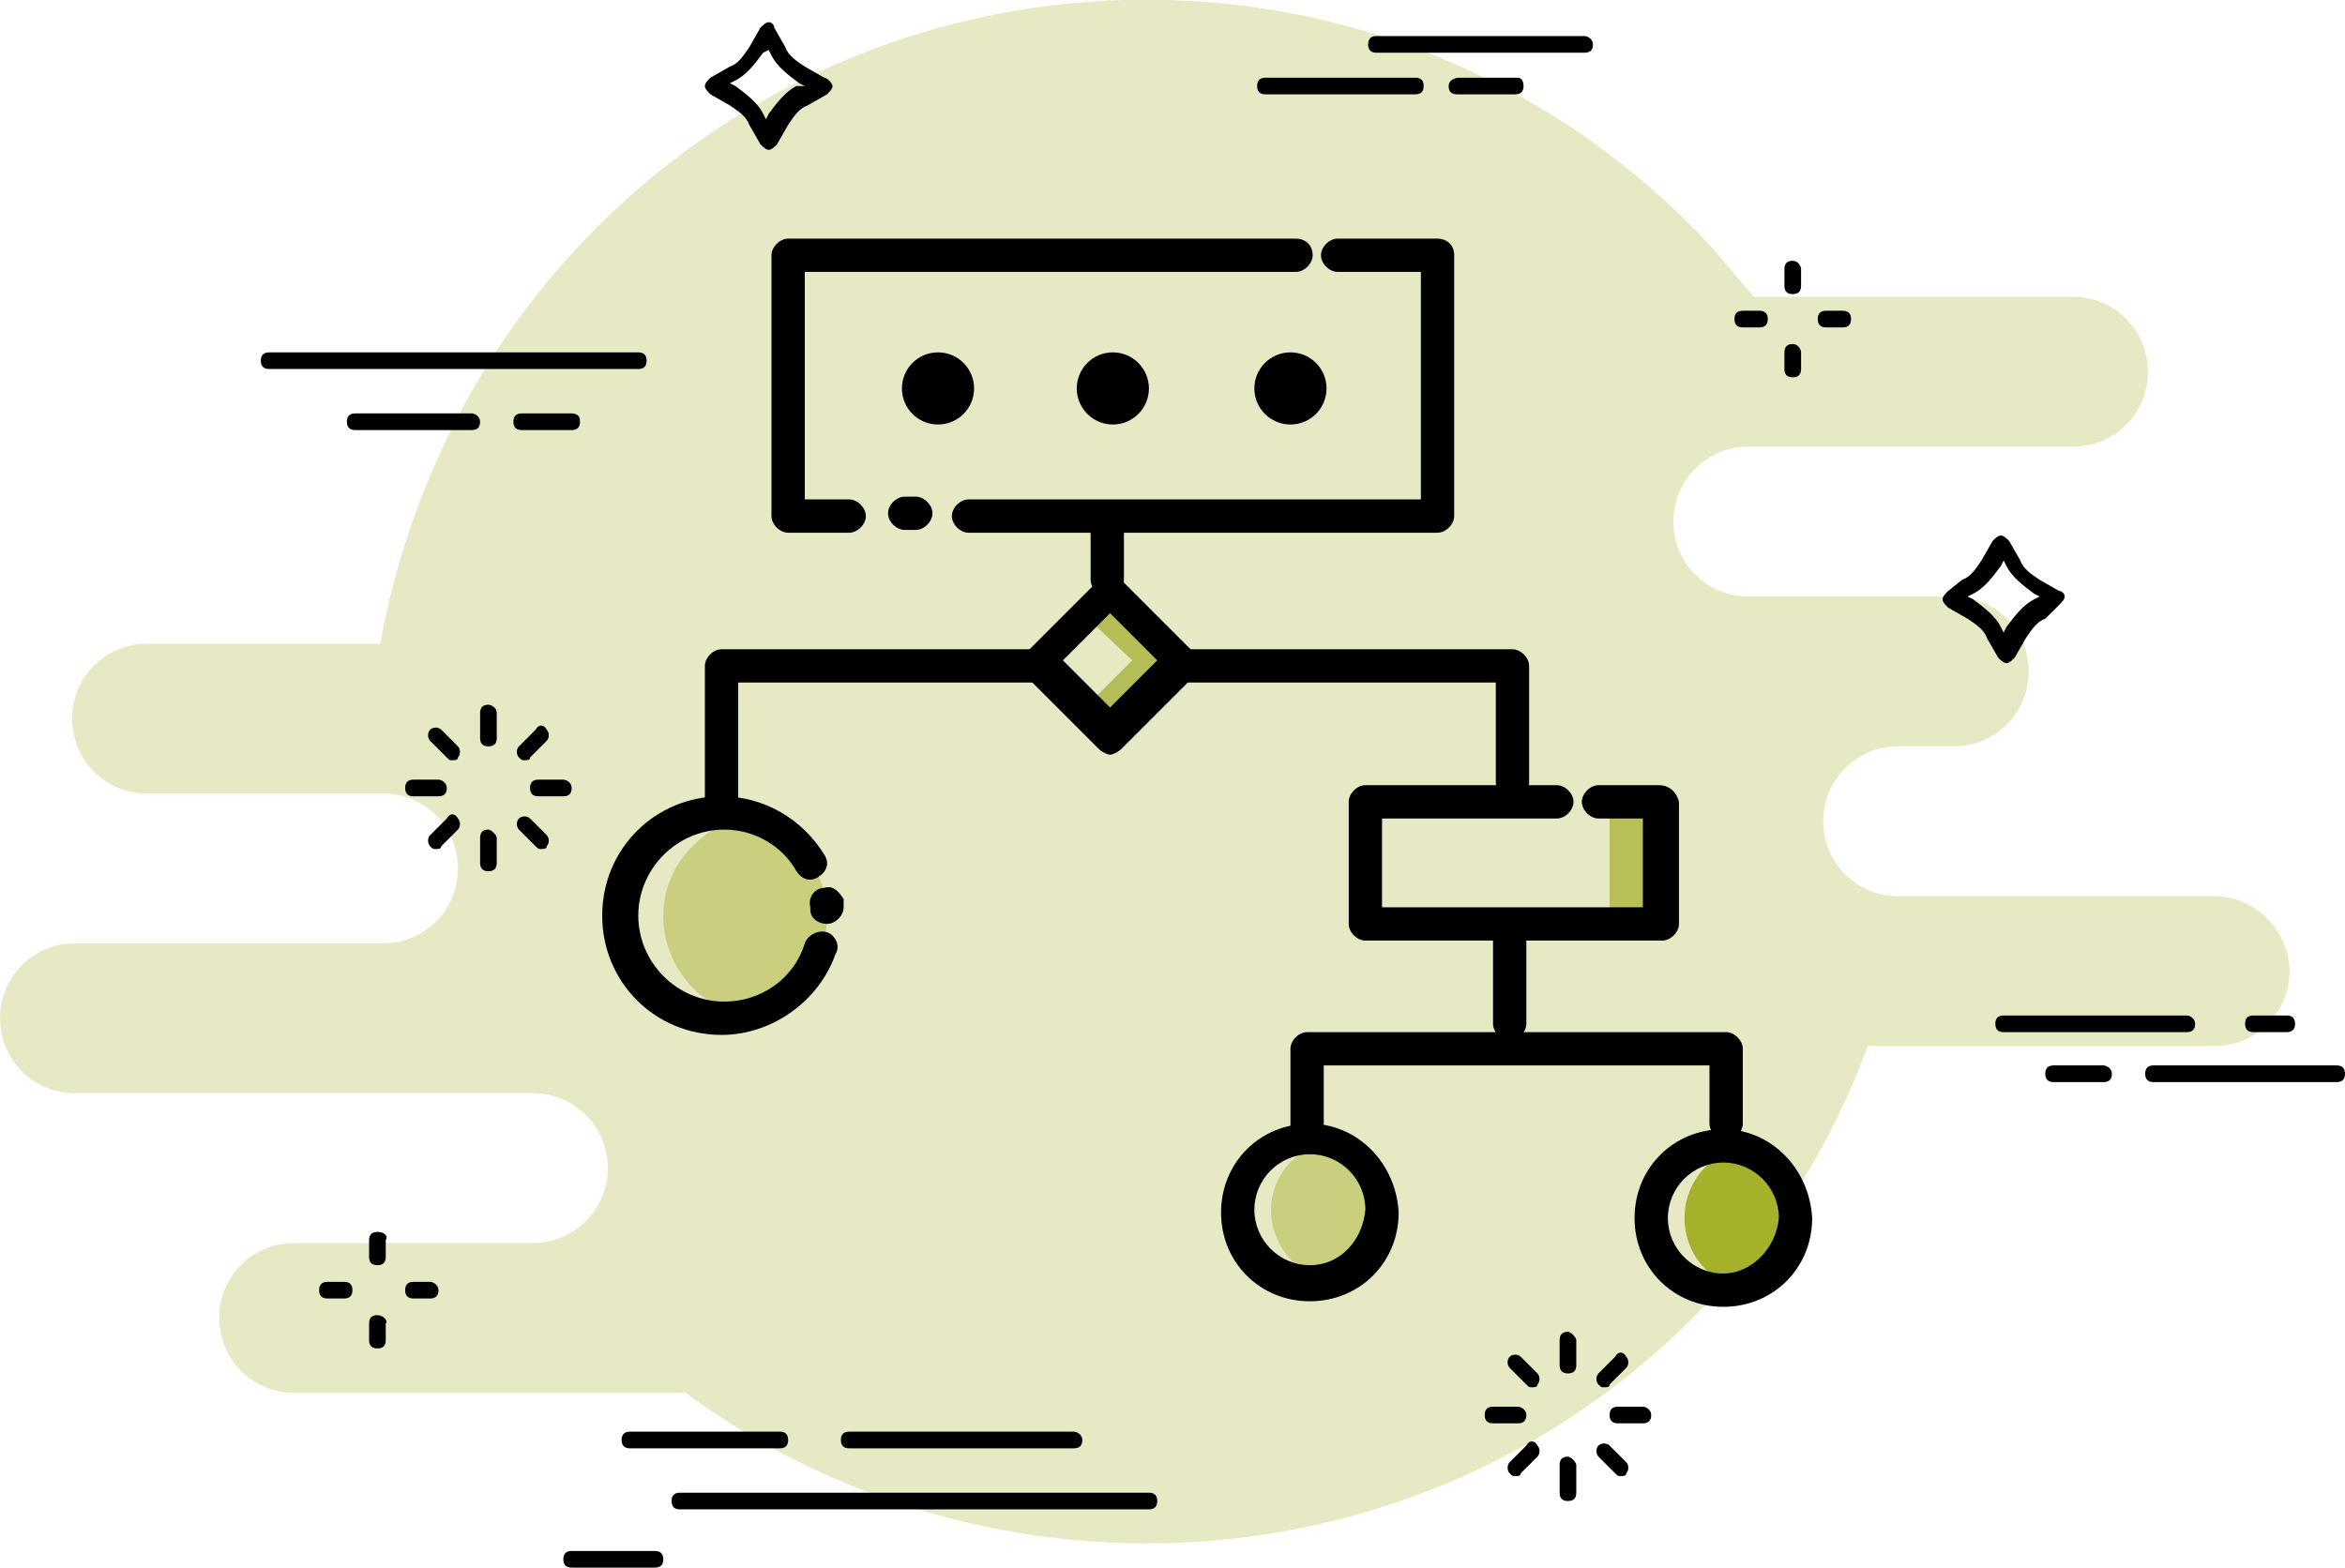 <?xml version="1.0" encoding="utf-8"?>
<!-- Generator: Adobe Illustrator 19.0.0, SVG Export Plug-In . SVG Version: 6.00 Build 0)  -->
<svg version="1.1" id="Digital_Marketing" xmlns="http://www.w3.org/2000/svg" xmlns:xlink="http://www.w3.org/1999/xlink" x="0px"
	 y="0px" viewBox="-378.2 270 84.5 56.5" style="enable-background:new -378.2 270 84.5 56.5;" xml:space="preserve">
<style type="text/css">
	.st0{fill:#E7E9C4;}
	.st1{fill:#E7E9C2;}
	.st2{fill:#CACF7F;}
	.st3{fill:#A5B12B;}
	.st4{fill:#B5BD56;}
	.st5{fill:#CACF7D;}
	.st6{fill:#B8BF57;}
</style>
<g id="XMLID_2206_">
	<g id="XMLID_2394_">
		<path id="XMLID_2202_" class="st0" d="M-298.4,302.3h-6.1h-5.3c-1.5,0-2.7-1.2-2.7-2.7l0,0c0-1.5,1.2-2.7,2.7-2.7h2
			c1.5,0,2.7-1.2,2.7-2.7l0,0c0-1.5-1.2-2.7-2.7-2.7h-7.4c-1.5,0-2.7-1.2-2.7-2.7l0,0c0-1.5,1.2-2.7,2.7-2.7h10.8h0.9
			c1.5,0,2.7-1.2,2.7-2.7l0,0c0-1.5-1.2-2.7-2.7-2.7H-315c-0.7-0.8-1.4-1.7-2.2-2.5c-10.9-11-28.6-10.9-39.5,0
			c-4.2,4.2-6.8,9.5-7.8,15h-8.4c-1.5,0-2.7,1.2-2.7,2.7l0,0c0,1.5,1.2,2.7,2.7,2.7h6.6h1.9c1.5,0,2.7,1.2,2.7,2.7l0,0
			c0,1.5-1.2,2.7-2.7,2.7h-1.9h-9.2c-1.5,0-2.7,1.2-2.7,2.7l0,0c0,1.5,1.2,2.7,2.7,2.7h9.1h7.4c1.5,0,2.7,1.2,2.7,2.7l0,0
			c0,1.5-1.2,2.7-2.7,2.7h-7.3h-1.3c-1.5,0-2.7,1.2-2.7,2.7l0,0c0,1.5,1.2,2.7,2.7,2.7h14.1c10.9,8,26.4,7.2,36.3-2.7
			c2.9-2.9,5-6.2,6.3-9.8h12.5c1.5,0,2.7-1.2,2.7-2.7l0,0C-295.7,303.6-296.9,302.3-298.4,302.3z"/>
	</g>
	<g id="XMLID_2305_">
		<g id="XMLID_2392_">
			<path id="XMLID_2200_" d="M-302.4,308.4h-1.8c-0.2,0-0.3,0.1-0.3,0.3c0,0.2,0.1,0.3,0.3,0.3h1.8c0.2,0,0.3-0.1,0.3-0.3
				C-302.1,308.5-302.3,308.4-302.4,308.4z"/>
		</g>
		<g id="XMLID_2390_">
			<path id="XMLID_2198_" d="M-294,308.4h-6.6c-0.2,0-0.3,0.1-0.3,0.3c0,0.2,0.1,0.3,0.3,0.3h6.6c0.2,0,0.3-0.1,0.3-0.3
				C-293.7,308.5-293.8,308.4-294,308.4z"/>
		</g>
		<g id="XMLID_2388_">
			<path id="XMLID_2196_" d="M-299.4,306.6h-6.6c-0.2,0-0.3,0.1-0.3,0.3c0,0.2,0.1,0.3,0.3,0.3h6.6c0.2,0,0.3-0.1,0.3-0.3
				C-299.1,306.7-299.3,306.6-299.4,306.6z"/>
		</g>
		<g id="XMLID_2386_">
			<path id="XMLID_2194_" d="M-295.8,306.6h-1.2c-0.2,0-0.3,0.1-0.3,0.3c0,0.2,0.1,0.3,0.3,0.3h1.2c0.2,0,0.3-0.1,0.3-0.3
				C-295.5,306.7-295.6,306.6-295.8,306.6z"/>
		</g>
		<g id="XMLID_2369_">
			<g id="XMLID_2384_">
				<path id="XMLID_2192_" d="M-362.4,298.1h-0.9c-0.2,0-0.3,0.1-0.3,0.3c0,0.2,0.1,0.3,0.3,0.3h0.9c0.2,0,0.3-0.1,0.3-0.3
					C-362.1,298.2-362.3,298.1-362.4,298.1z"/>
			</g>
			<g id="XMLID_2382_">
				<path id="XMLID_2189_" d="M-357.9,298.1h-0.9c-0.2,0-0.3,0.1-0.3,0.3c0,0.2,0.1,0.3,0.3,0.3h0.9c0.2,0,0.3-0.1,0.3-0.3
					C-357.6,298.2-357.8,298.1-357.9,298.1z"/>
			</g>
			<g id="XMLID_2380_">
				<path id="XMLID_2188_" d="M-362.1,299.5l-0.6,0.6c-0.1,0.1-0.1,0.3,0,0.4s0.1,0.1,0.2,0.1c0.1,0,0.2,0,0.2-0.1l0.6-0.6
					c0.1-0.1,0.1-0.3,0-0.4C-361.8,299.3-362,299.3-362.1,299.5z"/>
			</g>
			<g id="XMLID_2378_">
				<path id="XMLID_2185_" d="M-358.9,296.3l-0.6,0.6c-0.1,0.1-0.1,0.3,0,0.4c0.1,0.1,0.1,0.1,0.2,0.1s0.2,0,0.2-0.1l0.6-0.6
					c0.1-0.1,0.1-0.3,0-0.4C-358.6,296.1-358.8,296.1-358.9,296.3z"/>
			</g>
			<g id="XMLID_2376_">
				<path id="XMLID_2184_" d="M-360.6,299.9c-0.2,0-0.3,0.1-0.3,0.3v0.9c0,0.2,0.1,0.3,0.3,0.3c0.2,0,0.3-0.1,0.3-0.3v-0.9
					C-360.3,300.1-360.5,299.9-360.6,299.9z"/>
			</g>
			<g id="XMLID_2374_">
				<path id="XMLID_2181_" d="M-360.6,295.4c-0.2,0-0.3,0.1-0.3,0.3v0.9c0,0.2,0.1,0.3,0.3,0.3c0.2,0,0.3-0.1,0.3-0.3v-0.9
					C-360.3,295.5-360.5,295.4-360.6,295.4z"/>
			</g>
			<g id="XMLID_2372_">
				<path id="XMLID_2179_" d="M-359.1,299.5c-0.1-0.1-0.3-0.1-0.4,0c-0.1,0.1-0.1,0.3,0,0.4l0.6,0.6c0.1,0.1,0.1,0.1,0.2,0.1
					s0.2,0,0.2-0.1c0.1-0.1,0.1-0.3,0-0.4L-359.1,299.5z"/>
			</g>
			<g id="XMLID_2370_">
				<path id="XMLID_2177_" d="M-362.3,296.3c-0.1-0.1-0.3-0.1-0.4,0c-0.1,0.1-0.1,0.3,0,0.4l0.6,0.6c0.1,0.1,0.1,0.1,0.2,0.1
					c0.1,0,0.2,0,0.2-0.1c0.1-0.1,0.1-0.3,0-0.4L-362.3,296.3z"/>
			</g>
		</g>
		<g id="XMLID_2352_">
			<g id="XMLID_2367_">
				<path id="XMLID_2175_" d="M-323.5,320.7h-0.9c-0.2,0-0.3,0.1-0.3,0.3s0.1,0.3,0.3,0.3h0.9c0.2,0,0.3-0.1,0.3-0.3
					S-323.4,320.7-323.5,320.7z"/>
			</g>
			<g id="XMLID_2365_">
				<path id="XMLID_2172_" d="M-319,320.7h-0.9c-0.2,0-0.3,0.1-0.3,0.3s0.1,0.3,0.3,0.3h0.9c0.2,0,0.3-0.1,0.3-0.3
					S-318.9,320.7-319,320.7z"/>
			</g>
			<g id="XMLID_2363_">
				<path id="XMLID_2170_" d="M-323.2,322.1l-0.6,0.6c-0.1,0.1-0.1,0.3,0,0.4s0.1,0.1,0.2,0.1s0.2,0,0.2-0.1l0.6-0.6
					c0.1-0.1,0.1-0.3,0-0.4C-322.9,321.9-323.1,321.9-323.2,322.1z"/>
			</g>
			<g id="XMLID_2361_">
				<path id="XMLID_2168_" d="M-320,318.9l-0.6,0.6c-0.1,0.1-0.1,0.3,0,0.4s0.1,0.1,0.2,0.1c0.1,0,0.2,0,0.2-0.1l0.6-0.6
					c0.1-0.1,0.1-0.3,0-0.4C-319.7,318.7-319.9,318.7-320,318.9z"/>
			</g>
			<g id="XMLID_2359_">
				<path id="XMLID_2166_" d="M-321.7,322.5c-0.2,0-0.3,0.1-0.3,0.3v1c0,0.2,0.1,0.3,0.3,0.3s0.3-0.1,0.3-0.3v-1
					C-321.4,322.7-321.6,322.5-321.7,322.5z"/>
			</g>
			<g id="XMLID_2357_">
				<path id="XMLID_2163_" d="M-321.7,318c-0.2,0-0.3,0.1-0.3,0.3v0.9c0,0.2,0.1,0.3,0.3,0.3s0.3-0.1,0.3-0.3v-0.9
					C-321.4,318.2-321.6,318-321.7,318z"/>
			</g>
			<g id="XMLID_2355_">
				<path id="XMLID_2161_" d="M-320.2,322.1c-0.1-0.1-0.3-0.1-0.4,0s-0.1,0.3,0,0.4l0.6,0.6c0.1,0.1,0.1,0.1,0.2,0.1s0.2,0,0.2-0.1
					c0.1-0.1,0.1-0.3,0-0.4L-320.2,322.1z"/>
			</g>
			<g id="XMLID_2353_">
				<path id="XMLID_2159_" d="M-323.4,318.9c-0.1-0.1-0.3-0.1-0.4,0s-0.1,0.3,0,0.4l0.6,0.6c0.1,0.1,0.1,0.1,0.2,0.1
					c0.1,0,0.2,0,0.2-0.1c0.1-0.1,0.1-0.3,0-0.4L-323.4,318.9z"/>
			</g>
		</g>
		<g id="XMLID_2348_">
			<path id="XMLID_2349_" d="M-348.5,272.8l-0.7-0.4c-0.3-0.2-0.6-0.4-0.7-0.7l-0.4-0.7c0-0.1-0.1-0.2-0.2-0.2
				c-0.1,0-0.2,0.1-0.3,0.2l-0.4,0.7c-0.2,0.3-0.4,0.6-0.7,0.7l-0.7,0.4c-0.1,0.1-0.2,0.2-0.2,0.3s0.1,0.2,0.2,0.3l0.7,0.4
				c0.3,0.2,0.6,0.4,0.7,0.7l0.4,0.7c0.1,0.1,0.2,0.2,0.3,0.2c0.1,0,0.2-0.1,0.3-0.2l0.4-0.7c0.2-0.3,0.4-0.6,0.7-0.7l0,0l0.7-0.4
				c0.1-0.1,0.2-0.2,0.2-0.3S-348.4,272.8-348.5,272.8z M-349.5,273.1c-0.4,0.2-0.7,0.6-1,1l-0.1,0.2l-0.1-0.2c-0.2-0.4-0.6-0.7-1-1
				l-0.2-0.1l0.2-0.1c0.4-0.2,0.7-0.6,1-1l0.2-0.1l0.1,0.2c0.2,0.4,0.6,0.7,1,1l0.2,0.1H-349.5z"/>
		</g>
		<g id="XMLID_2344_">
			<path id="XMLID_2345_" d="M-304,291.3l-0.7-0.4c-0.3-0.2-0.6-0.4-0.7-0.7l-0.4-0.7c-0.1-0.1-0.2-0.2-0.3-0.2s-0.2,0.1-0.3,0.2
				l-0.4,0.7c-0.2,0.3-0.4,0.6-0.7,0.7l-0.5,0.4c-0.1,0.1-0.2,0.2-0.2,0.3s0.1,0.2,0.2,0.3l0.7,0.4c0.3,0.2,0.6,0.4,0.7,0.7l0.4,0.7
				c0.1,0.1,0.2,0.2,0.3,0.2s0.2-0.1,0.3-0.2l0.4-0.7c0.2-0.3,0.4-0.6,0.7-0.7l0,0l0.5-0.5c0.1-0.1,0.2-0.2,0.2-0.3
				S-303.9,291.3-304,291.3z M-304.9,291.6L-304.9,291.6c-0.4,0.2-0.7,0.6-1,1l-0.1,0.2l-0.1-0.2c-0.2-0.4-0.6-0.7-1-1l-0.2-0.1
				l0.2-0.1c0.4-0.2,0.7-0.6,1-1l0.1-0.2l0.1,0.2c0.2,0.4,0.6,0.7,1,1l0.2,0.1L-304.9,291.6z"/>
		</g>
		<g id="XMLID_2335_">
			<g id="XMLID_2342_">
				<path id="XMLID_2148_" d="M-314.8,281.2h-0.6c-0.2,0-0.3,0.1-0.3,0.3s0.1,0.3,0.3,0.3h0.6c0.2,0,0.3-0.1,0.3-0.3
					S-314.6,281.2-314.8,281.2z"/>
			</g>
			<g id="XMLID_2340_">
				<path id="XMLID_2144_" d="M-311.8,281.2h-0.6c-0.2,0-0.3,0.1-0.3,0.3s0.1,0.3,0.3,0.3h0.6c0.2,0,0.3-0.1,0.3-0.3
					S-311.6,281.2-311.8,281.2z"/>
			</g>
			<g id="XMLID_2338_">
				<path id="XMLID_2142_" d="M-313.6,282.4c-0.2,0-0.3,0.1-0.3,0.3v0.6c0,0.2,0.1,0.3,0.3,0.3c0.2,0,0.3-0.1,0.3-0.3v-0.6
					C-313.3,282.6-313.4,282.4-313.6,282.4z"/>
			</g>
			<g id="XMLID_2336_">
				<path id="XMLID_2141_" d="M-313.6,279.4c-0.2,0-0.3,0.1-0.3,0.3v0.6c0,0.2,0.1,0.3,0.3,0.3c0.2,0,0.3-0.1,0.3-0.3v-0.6
					C-313.3,279.6-313.4,279.4-313.6,279.4z"/>
			</g>
		</g>
		<g id="XMLID_2326_">
			<g id="XMLID_2333_">
				<path id="XMLID_2137_" d="M-365.8,316.2h-0.6c-0.2,0-0.3,0.1-0.3,0.3s0.1,0.3,0.3,0.3h0.6c0.2,0,0.3-0.1,0.3-0.3
					S-365.6,316.2-365.8,316.2z"/>
			</g>
			<g id="XMLID_2331_">
				<path id="XMLID_2135_" d="M-362.7,316.2h-0.6c-0.2,0-0.3,0.1-0.3,0.3s0.1,0.3,0.3,0.3h0.6c0.2,0,0.3-0.1,0.3-0.3
					S-362.6,316.2-362.7,316.2z"/>
			</g>
			<g id="XMLID_2329_">
				<path id="XMLID_2133_" d="M-364.6,317.4c-0.2,0-0.3,0.1-0.3,0.3v0.6c0,0.2,0.1,0.3,0.3,0.3c0.2,0,0.3-0.1,0.3-0.3v-0.6
					C-364.2,317.6-364.4,317.4-364.6,317.4z"/>
			</g>
			<g id="XMLID_2327_">
				<path id="XMLID_2131_" d="M-364.6,314.4c-0.2,0-0.3,0.1-0.3,0.3v0.6c0,0.2,0.1,0.3,0.3,0.3c0.2,0,0.3-0.1,0.3-0.3v-0.6
					C-364.2,314.5-364.4,314.4-364.6,314.4z"/>
			</g>
		</g>
		<g id="XMLID_2324_">
			<path id="XMLID_2129_" d="M-355.2,282.7h-13.3c-0.2,0-0.3,0.1-0.3,0.3s0.1,0.3,0.3,0.3h13.3c0.2,0,0.3-0.1,0.3-0.3
				S-355,282.7-355.2,282.7z"/>
		</g>
		<g id="XMLID_2322_">
			<path id="XMLID_2127_" d="M-354.6,325.9h-3c-0.2,0-0.3,0.1-0.3,0.3c0,0.2,0.1,0.3,0.3,0.3h3c0.2,0,0.3-0.1,0.3-0.3
				C-354.3,326-354.4,325.9-354.6,325.9z"/>
		</g>
		<g id="XMLID_2320_">
			<path id="XMLID_2125_" d="M-336.8,323.8h-16.9c-0.2,0-0.3,0.1-0.3,0.3c0,0.2,0.1,0.3,0.3,0.3h16.9c0.2,0,0.3-0.1,0.3-0.3
				C-336.5,323.9-336.6,323.8-336.8,323.8z"/>
		</g>
		<g id="XMLID_2318_">
			<path id="XMLID_2123_" d="M-339.5,321.6h-8.1c-0.2,0-0.3,0.1-0.3,0.3c0,0.2,0.1,0.3,0.3,0.3h8.1c0.2,0,0.3-0.1,0.3-0.3
				C-339.2,321.7-339.4,321.6-339.5,321.6z"/>
		</g>
		<g id="XMLID_2316_">
			<path id="XMLID_2121_" d="M-350.1,321.6h-5.4c-0.2,0-0.3,0.1-0.3,0.3c0,0.2,0.1,0.3,0.3,0.3h5.4c0.2,0,0.3-0.1,0.3-0.3
				C-349.8,321.7-349.9,321.6-350.1,321.6z"/>
		</g>
		<g id="XMLID_2314_">
			<path id="XMLID_2119_" d="M-323.5,272.8h-2.1c-0.2,0-0.4,0.1-0.4,0.3c0,0.2,0.1,0.3,0.3,0.3h2.1c0.2,0,0.3-0.1,0.3-0.3
				C-323.3,272.9-323.4,272.8-323.5,272.8z"/>
		</g>
		<g id="XMLID_2312_">
			<path id="XMLID_2117_" d="M-321.1,271.3h-7.5c-0.2,0-0.3,0.1-0.3,0.3c0,0.2,0.1,0.3,0.3,0.3h7.5c0.2,0,0.3-0.1,0.3-0.3
				C-320.8,271.4-321,271.3-321.1,271.3z"/>
		</g>
		<g id="XMLID_2310_">
			<path id="XMLID_2115_" d="M-327.2,272.8h-5.4c-0.2,0-0.3,0.1-0.3,0.3c0,0.2,0.1,0.3,0.3,0.3h5.4c0.2,0,0.3-0.1,0.3-0.3
				C-326.9,272.9-327,272.8-327.2,272.8z"/>
		</g>
		<g id="XMLID_2308_">
			<path id="XMLID_2113_" d="M-361.2,284.9h-4.2c-0.2,0-0.3,0.1-0.3,0.3c0,0.2,0.1,0.3,0.3,0.3h4.2c0.2,0,0.3-0.1,0.3-0.3
				C-360.9,285-361.1,284.9-361.2,284.9z"/>
		</g>
		<g id="XMLID_2306_">
			<path id="XMLID_2111_" d="M-357.6,284.9h-1.8c-0.2,0-0.3,0.1-0.3,0.3c0,0.2,0.1,0.3,0.3,0.3h1.8c0.2,0,0.3-0.1,0.3-0.3
				C-357.3,285-357.4,284.9-357.6,284.9z"/>
		</g>
	</g>
	<g id="XMLID_2209_">
		<g id="XMLID_2303_">
			<g id="XMLID_103_">
				<rect id="XMLID_104_" x="-350" y="279.3" class="st0" width="2.3" height="8.9"/>
			</g>
		</g>
		<g id="XMLID_2301_">
			<rect id="XMLID_2107_" x="-328.9" y="299" class="st0" width="1.7" height="4.2"/>
		</g>
		<g id="XMLID_2299_">
			<g id="XMLID_100_">
				<circle id="XMLID_101_" class="st0" cx="-352.1" cy="303" r="3.4"/>
			</g>
		</g>
		<g id="XMLID_2297_">
			<circle id="XMLID_2103_" class="st0" cx="-331" cy="313.7" r="2.4"/>
		</g>
		<g id="XMLID_2295_">
			<circle id="XMLID_2101_" class="st0" cx="-316.2" cy="313.7" r="2.4"/>
		</g>
		<g id="XMLID_2293_">
			<g id="XMLID_97_">
				<rect id="XMLID_98_" x="-348" y="279.1" class="st0" width="21.6" height="9.4"/>
			</g>
		</g>
		<g id="XMLID_2291_">
			<g id="XMLID_94_">
				<polygon id="XMLID_95_" class="st1" points="-340.4,293.8 -338.7,295.5 -337.1,294 -338.8,292.3 				"/>
			</g>
		</g>
		<g id="XMLID_2289_">
			<g id="XMLID_91_">
				<path id="XMLID_92_" class="st2" d="M-354.3,303c0,2,1.6,3.7,3.7,3.7c1.1-1.5,1.8-1.6,1.8-3.7c0-2-1.2-3.1-1.7-3.7
					C-352.6,299.4-354.3,301-354.3,303z"/>
			</g>
		</g>
		<g id="XMLID_2287_">
			<g id="XMLID_88_">
				<path id="XMLID_89_" class="st2" d="M-332.4,313.6c0,1.4,1.1,2.6,2.6,2.6c0.4-0.5,0.7-1.2,0.7-2.6s-0.2-1.8-0.7-2.6
					C-331.2,311.1-332.4,312.2-332.4,313.6z"/>
			</g>
		</g>
		<g id="XMLID_2285_">
			<g id="XMLID_85_">
				<path id="XMLID_86_" class="st3" d="M-317.5,313.9c0,1.4,1.1,2.6,2.6,2.6c0.5-1.2,0.8-1.2,0.8-2.6s-0.2-1.3-0.8-2.6
					C-316.4,311.3-317.5,312.5-317.5,313.9z"/>
			</g>
		</g>
		<g id="XMLID_2283_">
			<rect id="XMLID_2089_" x="-327.2" y="298.8" class="st0" width="8.8" height="4.4"/>
		</g>
		<g id="XMLID_2270_">
			<g id="XMLID_2281_">
				<rect id="XMLID_2086_" x="-328.4" y="279.1" class="st0" width="1.8" height="9.3"/>
			</g>
			<g id="XMLID_2279_">
				<g id="XMLID_82_">
					<polygon id="XMLID_83_" class="st4" points="-339.1,292.2 -337.4,293.8 -339.1,295.5 -338.2,296.3 -335.8,293.9 -335.6,293.8 
						-338.2,291.3 					"/>
				</g>
			</g>
			<g id="XMLID_2277_">
				<g id="XMLID_79_">
					<path id="XMLID_80_" class="st5" d="M-352.1,299.4c-0.3,0-0.6,0-0.9,0.1c1.6,0.4,2.8,1.8,2.8,3.6c0,1.7-1.2,3.1-2.8,3.5
						c0.3,0.1,0.6,0.1,0.9,0.1c2,0,3.7-1.6,3.7-3.7C-348.4,301-350.1,299.4-352.1,299.4z"/>
				</g>
			</g>
			<g id="XMLID_2275_">
				<g id="XMLID_76_">
					<path id="XMLID_77_" class="st5" d="M-331,311.1c-0.3,0-0.6,0.1-0.9,0.2c1,0.4,1.7,1.3,1.7,2.4c0,1.1-0.7,2-1.7,2.4
						c0.3,0.1,0.6,0.2,0.9,0.2c1.4,0,2.6-1.1,2.6-2.6C-328.5,312.2-329.6,311.1-331,311.1z"/>
				</g>
			</g>
			<g id="XMLID_2273_">
				<g id="XMLID_73_">
					<path id="XMLID_74_" class="st3" d="M-316.1,311.3c-0.3,0-0.6,0.1-0.9,0.2c1,0.4,1.7,1.3,1.7,2.4s-0.7,2-1.7,2.4
						c0.3,0.1,0.6,0.2,0.9,0.2c1.4,0,2.6-1.1,2.6-2.6C-313.6,312.5-314.7,311.3-316.1,311.3z"/>
				</g>
			</g>
			<g id="XMLID_2271_">
				<g id="XMLID_63_">
					<rect id="XMLID_64_" x="-320.2" y="298.7" class="st6" width="1.8" height="4.5"/>
				</g>
			</g>
		</g>
		<g id="XMLID_2268_">
			<g id="XMLID_60_">
				<path id="XMLID_61_" d="M-326.4,278.6h-3.6c-0.3,0-0.6,0.3-0.6,0.6c0,0.3,0.3,0.6,0.6,0.6h3v8.2h-16.3c-0.3,0-0.6,0.3-0.6,0.6
					c0,0.3,0.3,0.6,0.6,0.6h16.9c0.3,0,0.6-0.3,0.6-0.6v-9.4C-325.8,278.8-326.1,278.6-326.4,278.6z"/>
			</g>
		</g>
		<g id="XMLID_2266_">
			<g id="XMLID_56_">
				<path id="XMLID_58_" d="M-331.5,278.6h-18.3c-0.3,0-0.6,0.3-0.6,0.6v9.4c0,0.3,0.3,0.6,0.6,0.6h2.2c0.3,0,0.6-0.3,0.6-0.6
					c0-0.3-0.3-0.6-0.6-0.6h-1.6v-8.2h17.7c0.3,0,0.6-0.3,0.6-0.6C-330.9,278.8-331.2,278.6-331.5,278.6z"/>
			</g>
		</g>
		<g id="XMLID_2264_">
			<g id="XMLID_49_">
				<path id="XMLID_54_" d="M-345.2,287.9h-0.4c-0.3,0-0.6,0.3-0.6,0.6s0.3,0.6,0.6,0.6h0.4c0.3,0,0.6-0.3,0.6-0.6
					S-344.9,287.9-345.2,287.9z"/>
			</g>
		</g>
		<g id="XMLID_2262_">
			<g id="XMLID_46_">
				<circle id="XMLID_47_" cx="-344.4" cy="284" r="1.3"/>
			</g>
		</g>
		<g id="XMLID_2260_">
			<g id="XMLID_42_">
				<circle id="XMLID_43_" cx="-331.7" cy="284" r="1.3"/>
			</g>
		</g>
		<g id="XMLID_2258_">
			<g id="XMLID_39_">
				<circle id="XMLID_40_" cx="-338.1" cy="284" r="1.3"/>
			</g>
		</g>
		<g id="XMLID_2256_">
			<g id="XMLID_36_">
				<path id="XMLID_37_" d="M-338.3,288.2c-0.3,0-0.6,0.3-0.6,0.6v2.1c0,0.3,0.3,0.6,0.6,0.6c0.3,0,0.6-0.3,0.6-0.6v-2.1
					C-337.7,288.4-338,288.2-338.3,288.2z"/>
			</g>
		</g>
		<g id="XMLID_2252_">
			<g id="XMLID_50_">
				<path id="XMLID_51_" d="M-337.8,290.9c-0.1-0.1-0.3-0.2-0.4-0.2c-0.2,0-0.3,0.1-0.4,0.2l-2.6,2.6c-0.2,0.2-0.2,0.6,0,0.9
					l2.6,2.6c0.1,0.1,0.3,0.2,0.4,0.2s0.3-0.1,0.4-0.2l2.6-2.6c0.2-0.2,0.2-0.6,0-0.9L-337.8,290.9z M-338.2,295.5l-1.7-1.7l1.7-1.7
					l1.7,1.7L-338.2,295.5z"/>
			</g>
		</g>
		<g id="XMLID_2250_">
			<g id="XMLID_33_">
				<path id="XMLID_34_" d="M-340.8,293.4h-11.4c-0.3,0-0.6,0.3-0.6,0.6v5.1c0,0.3,0.3,0.6,0.6,0.6s0.6-0.3,0.6-0.6v-4.5h10.8
					c0.3,0,0.6-0.3,0.6-0.6S-340.5,293.4-340.8,293.4z"/>
			</g>
		</g>
		<g id="XMLID_2248_">
			<g id="XMLID_30_">
				<path id="XMLID_31_" d="M-323.7,293.4h-11.9c-0.3,0-0.6,0.3-0.6,0.6s0.3,0.6,0.6,0.6h11.3v3.6c0,0.3,0.3,0.6,0.6,0.6
					s0.6-0.3,0.6-0.6V294C-323.1,293.7-323.4,293.4-323.7,293.4z"/>
			</g>
		</g>
		<g id="XMLID_2241_">
			<g id="XMLID_65_">
				<path id="XMLID_71_" d="M-348.5,302C-348.5,302-348.4,302-348.5,302C-348.4,302-348.4,302-348.5,302L-348.5,302z"/>
				<path id="XMLID_70_" d="M-348.3,302.1L-348.3,302.1L-348.3,302.1z"/>
				<path id="XMLID_69_" d="M-348.4,302L-348.4,302L-348.4,302z"/>
				<path id="XMLID_66_" d="M-348.5,302c-0.3,0-0.6,0.3-0.5,0.7v0.1c0,0.3,0.3,0.5,0.6,0.5c0.3,0,0.6-0.3,0.6-0.6c0-0.1,0-0.2,0-0.3
					C-348,302.1-348.2,301.9-348.5,302z M-348.5,302L-348.5,302C-348.4,302-348.4,302-348.5,302C-348.4,302-348.4,302-348.5,302
					C-348.4,302-348.4,302-348.5,302L-348.5,302L-348.5,302h0.2H-348.5L-348.5,302L-348.5,302C-348.4,302-348.4,302-348.5,302
					C-348.4,302-348.4,302-348.5,302C-348.4,302-348.5,302-348.5,302z"/>
			</g>
		</g>
		<g id="XMLID_2239_">
			<g id="XMLID_27_">
				<path id="XMLID_28_" d="M-348.4,303.6c-0.3-0.1-0.7,0.1-0.8,0.4c-0.4,1.3-1.6,2.1-2.9,2.1c-1.7,0-3.1-1.4-3.1-3.1
					s1.4-3.1,3.1-3.1c1.1,0,2.1,0.6,2.6,1.5c0.2,0.3,0.5,0.4,0.8,0.2c0.3-0.2,0.4-0.5,0.2-0.8c-0.8-1.3-2.2-2.1-3.7-2.1
					c-2.4,0-4.3,1.9-4.3,4.3s1.9,4.3,4.3,4.3c1.8,0,3.5-1.2,4.1-2.9C-347.9,304.1-348.1,303.7-348.4,303.6z"/>
			</g>
		</g>
		<g id="XMLID_2231_">
			<path id="XMLID_2233_" d="M-331,310.5c-1.8,0-3.2,1.4-3.2,3.2c0,1.8,1.4,3.2,3.2,3.2c1.8,0,3.2-1.4,3.2-3.2
				C-327.9,311.9-329.3,310.5-331,310.5z M-331,315.6c-1.1,0-2-0.9-2-2s0.9-2,2-2c1.1,0,2,0.9,2,2
				C-329.1,314.7-329.9,315.6-331,315.6z"/>
		</g>
		<g id="XMLID_2223_">
			<path id="XMLID_2225_" d="M-316.1,310.7c-1.8,0-3.2,1.4-3.2,3.2c0,1.8,1.4,3.2,3.2,3.2c1.8,0,3.2-1.4,3.2-3.2
				C-313,312.1-314.4,310.7-316.1,310.7z M-316.1,315.9c-1.1,0-2-0.9-2-2s0.9-2,2-2s2,0.9,2,2C-314.2,315-315.1,315.9-316.1,315.9z"
				/>
		</g>
		<g id="XMLID_2219_">
			<g id="XMLID_24_">
				<path id="XMLID_25_" d="M-318.4,298.3h-2.2c-0.3,0-0.6,0.3-0.6,0.6c0,0.3,0.3,0.6,0.6,0.6h1.6v3.2h-9.4v-3.2h6.3
					c0.3,0,0.6-0.3,0.6-0.6c0-0.3-0.3-0.6-0.6-0.6h-6.9c-0.3,0-0.6,0.3-0.6,0.6v4.4c0,0.3,0.3,0.6,0.6,0.6h10.7
					c0.3,0,0.6-0.3,0.6-0.6v-4.4C-317.8,298.5-318.1,298.3-318.4,298.3z"/>
			</g>
		</g>
		<g id="XMLID_2215_">
			<g id="XMLID_21_">
				<path id="XMLID_22_" d="M-323.8,303c-0.3,0-0.6,0.3-0.6,0.6v3.3c0,0.3,0.3,0.6,0.6,0.6c0.3,0,0.6-0.3,0.6-0.6v-3.3
					C-323.2,303.2-323.5,303-323.8,303z"/>
			</g>
		</g>
		<g id="XMLID_2211_">
			<g id="XMLID_18_">
				<path id="XMLID_19_" d="M-316,307.2h-15.1c-0.3,0-0.6,0.3-0.6,0.6v3c0,0.3,0.3,0.6,0.6,0.6c0.3,0,0.6-0.3,0.6-0.6v-2.4h13.9v2.1
					c0,0.3,0.3,0.6,0.6,0.6c0.3,0,0.6-0.3,0.6-0.6v-2.7C-315.4,307.5-315.7,307.2-316,307.2z"/>
			</g>
		</g>
	</g>
</g>
</svg>
